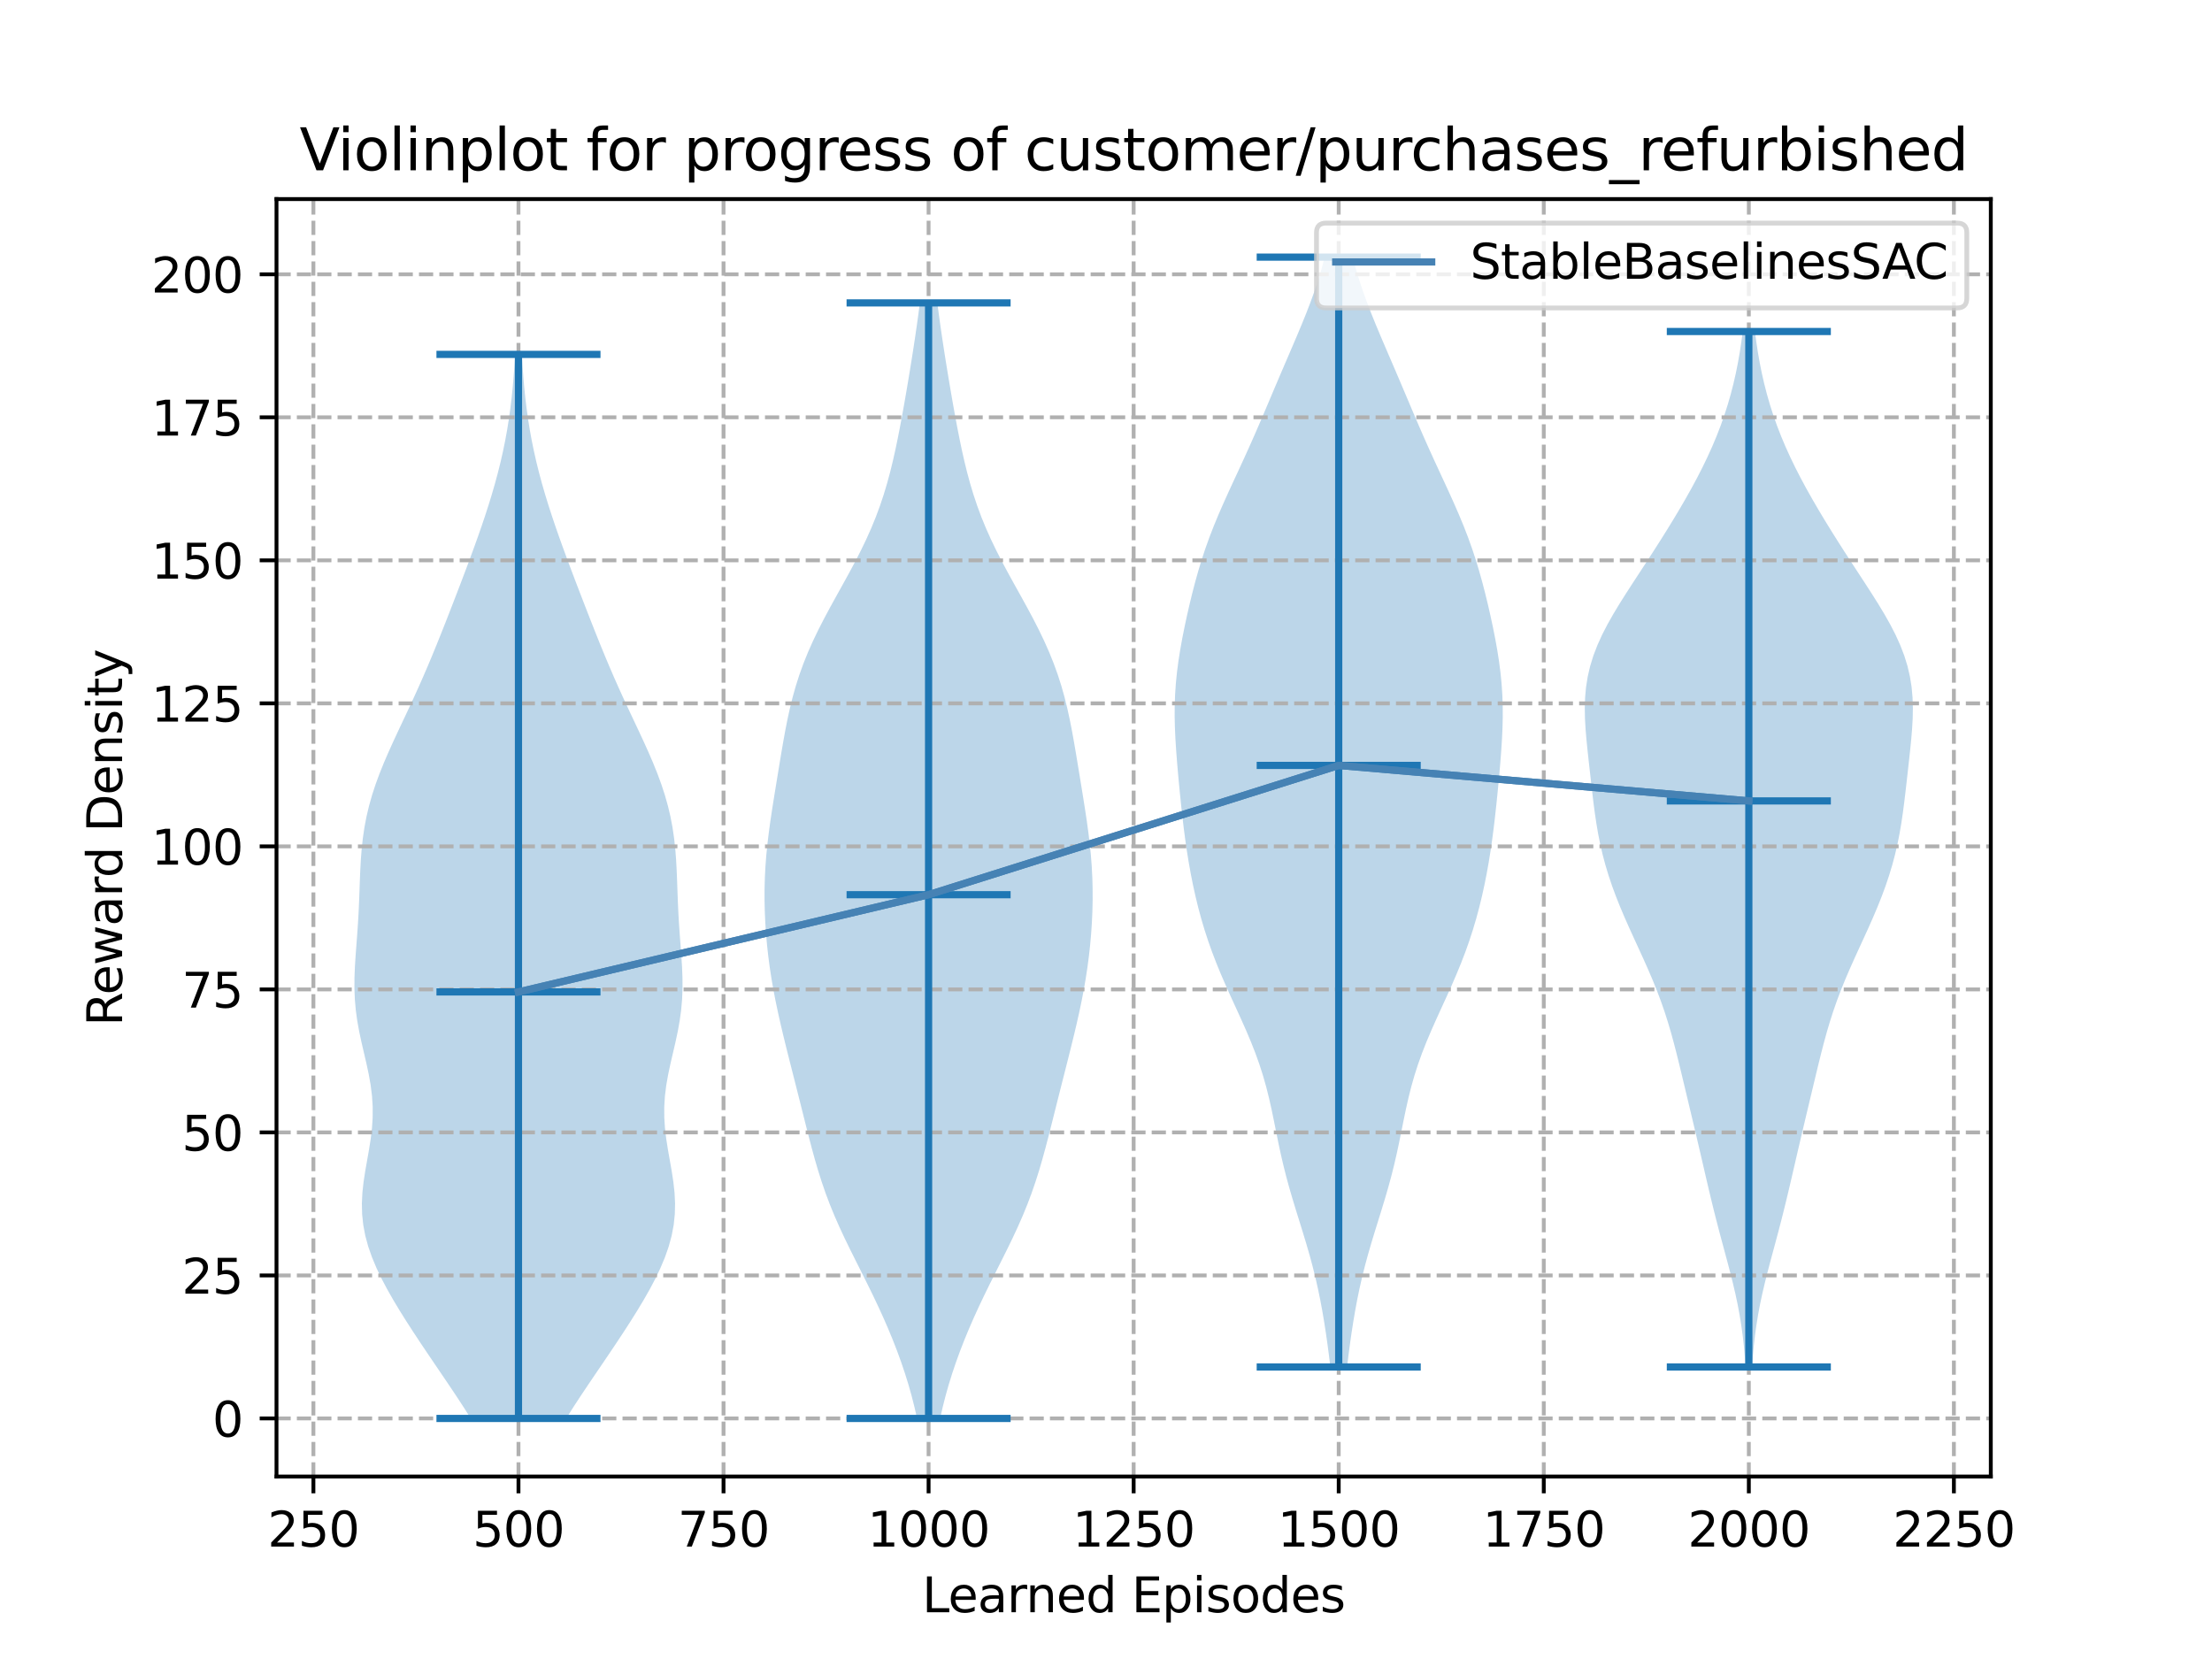 <?xml version="1.0" encoding="utf-8" standalone="no"?>
<!DOCTYPE svg PUBLIC "-//W3C//DTD SVG 1.1//EN"
  "http://www.w3.org/Graphics/SVG/1.1/DTD/svg11.dtd">
<svg xmlns:xlink="http://www.w3.org/1999/xlink" width="460.8pt" height="345.6pt" viewBox="0 0 460.8 345.6" xmlns="http://www.w3.org/2000/svg" version="1.1">
 <defs>
  <style type="text/css">*{stroke-linejoin: round; stroke-linecap: butt}</style>
 </defs>
 <g id="figure_1">
  <g id="patch_1">
   <path d="M 0 345.6 
L 460.8 345.6 
L 460.8 0 
L 0 0 
z
" style="fill: #ffffff"/>
  </g>
  <g id="axes_1">
   <g id="patch_2">
    <path d="M 57.6 307.584 
L 414.72 307.584 
L 414.72 41.472 
L 57.6 41.472 
z
" style="fill: #ffffff"/>
   </g>
   <g id="PolyCollection_1">
    <path d="M 117.952 295.488 
L 98.062 295.488 
L 96.65 293.249 
L 95.189 291.01 
L 93.693 288.771 
L 92.179 286.532 
L 90.657 284.293 
L 89.14 282.054 
L 87.638 279.815 
L 86.158 277.576 
L 84.71 275.337 
L 83.306 273.098 
L 81.959 270.859 
L 80.683 268.62 
L 79.499 266.381 
L 78.427 264.142 
L 77.489 261.903 
L 76.707 259.664 
L 76.098 257.425 
L 75.674 255.186 
L 75.438 252.947 
L 75.384 250.708 
L 75.493 248.469 
L 75.738 246.23 
L 76.08 243.991 
L 76.473 241.752 
L 76.869 239.513 
L 77.222 237.274 
L 77.487 235.035 
L 77.633 232.796 
L 77.638 230.557 
L 77.497 228.318 
L 77.218 226.079 
L 76.823 223.84 
L 76.346 221.601 
L 75.826 219.362 
L 75.306 217.123 
L 74.827 214.884 
L 74.422 212.645 
L 74.116 210.406 
L 73.92 208.167 
L 73.833 205.928 
L 73.843 203.689 
L 73.931 201.45 
L 74.071 199.211 
L 74.238 196.972 
L 74.407 194.733 
L 74.562 192.494 
L 74.692 190.255 
L 74.797 188.016 
L 74.882 185.777 
L 74.96 183.538 
L 75.051 181.299 
L 75.173 179.06 
L 75.347 176.821 
L 75.592 174.582 
L 75.922 172.343 
L 76.349 170.104 
L 76.878 167.865 
L 77.511 165.626 
L 78.243 163.387 
L 79.066 161.148 
L 79.968 158.909 
L 80.934 156.67 
L 81.946 154.431 
L 82.988 152.192 
L 84.042 149.953 
L 85.095 147.714 
L 86.134 145.475 
L 87.152 143.236 
L 88.144 140.997 
L 89.108 138.758 
L 90.048 136.519 
L 90.965 134.28 
L 91.865 132.041 
L 92.752 129.802 
L 93.628 127.563 
L 94.497 125.324 
L 95.36 123.085 
L 96.216 120.846 
L 97.063 118.607 
L 97.9 116.368 
L 98.723 114.129 
L 99.528 111.89 
L 100.31 109.651 
L 101.065 107.412 
L 101.788 105.173 
L 102.476 102.934 
L 103.123 100.695 
L 103.726 98.456 
L 104.283 96.217 
L 104.79 93.978 
L 105.248 91.739 
L 105.655 89.5 
L 106.013 87.261 
L 106.324 85.022 
L 106.591 82.783 
L 106.818 80.544 
L 107.009 78.305 
L 107.169 76.066 
L 107.304 73.827 
L 108.71 73.827 
L 108.71 73.827 
L 108.845 76.066 
L 109.005 78.305 
L 109.196 80.544 
L 109.423 82.783 
L 109.69 85.022 
L 110.001 87.261 
L 110.359 89.5 
L 110.766 91.739 
L 111.224 93.978 
L 111.731 96.217 
L 112.288 98.456 
L 112.891 100.695 
L 113.538 102.934 
L 114.225 105.173 
L 114.949 107.412 
L 115.704 109.651 
L 116.486 111.89 
L 117.291 114.129 
L 118.113 116.368 
L 118.95 118.607 
L 119.798 120.846 
L 120.654 123.085 
L 121.517 125.324 
L 122.386 127.563 
L 123.262 129.802 
L 124.149 132.041 
L 125.048 134.28 
L 125.966 136.519 
L 126.905 138.758 
L 127.87 140.997 
L 128.862 143.236 
L 129.88 145.475 
L 130.919 147.714 
L 131.971 149.953 
L 133.026 152.192 
L 134.067 154.431 
L 135.08 156.67 
L 136.045 158.909 
L 136.947 161.148 
L 137.77 163.387 
L 138.503 165.626 
L 139.135 167.865 
L 139.665 170.104 
L 140.092 172.343 
L 140.422 174.582 
L 140.667 176.821 
L 140.841 179.06 
L 140.963 181.299 
L 141.054 183.538 
L 141.132 185.777 
L 141.217 188.016 
L 141.321 190.255 
L 141.452 192.494 
L 141.606 194.733 
L 141.776 196.972 
L 141.942 199.211 
L 142.083 201.45 
L 142.171 203.689 
L 142.181 205.928 
L 142.094 208.167 
L 141.898 210.406 
L 141.591 212.645 
L 141.187 214.884 
L 140.708 217.123 
L 140.188 219.362 
L 139.668 221.601 
L 139.19 223.84 
L 138.795 226.079 
L 138.516 228.318 
L 138.375 230.557 
L 138.381 232.796 
L 138.527 235.035 
L 138.792 237.274 
L 139.144 239.513 
L 139.541 241.752 
L 139.934 243.991 
L 140.276 246.23 
L 140.52 248.469 
L 140.63 250.708 
L 140.576 252.947 
L 140.34 255.186 
L 139.916 257.425 
L 139.307 259.664 
L 138.525 261.903 
L 137.587 264.142 
L 136.515 266.381 
L 135.331 268.62 
L 134.055 270.859 
L 132.707 273.098 
L 131.303 275.337 
L 129.856 277.576 
L 128.376 279.815 
L 126.873 282.054 
L 125.356 284.293 
L 123.835 286.532 
L 122.321 288.771 
L 120.825 291.01 
L 119.364 293.249 
L 117.952 295.488 
z
" clip-path="url(#p50b361abdb)" style="fill: #1f77b4; fill-opacity: 0.3"/>
   </g>
   <g id="PolyCollection_2">
    <path d="M 195.851 295.488 
L 191.033 295.488 
L 190.506 293.141 
L 189.911 290.793 
L 189.249 288.446 
L 188.52 286.099 
L 187.727 283.751 
L 186.871 281.404 
L 185.957 279.057 
L 184.985 276.709 
L 183.96 274.362 
L 182.885 272.015 
L 181.766 269.667 
L 180.614 267.32 
L 179.44 264.973 
L 178.259 262.625 
L 177.089 260.278 
L 175.949 257.931 
L 174.855 255.583 
L 173.824 253.236 
L 172.864 250.889 
L 171.981 248.541 
L 171.171 246.194 
L 170.429 243.847 
L 169.742 241.499 
L 169.099 239.152 
L 168.484 236.805 
L 167.886 234.457 
L 167.296 232.11 
L 166.707 229.763 
L 166.116 227.415 
L 165.521 225.068 
L 164.925 222.721 
L 164.33 220.373 
L 163.742 218.026 
L 163.167 215.679 
L 162.612 213.331 
L 162.084 210.984 
L 161.589 208.637 
L 161.134 206.289 
L 160.725 203.942 
L 160.363 201.595 
L 160.052 199.247 
L 159.792 196.9 
L 159.583 194.553 
L 159.425 192.205 
L 159.32 189.858 
L 159.268 187.511 
L 159.273 185.163 
L 159.335 182.816 
L 159.458 180.469 
L 159.638 178.121 
L 159.873 175.774 
L 160.156 173.427 
L 160.479 171.079 
L 160.83 168.732 
L 161.2 166.385 
L 161.58 164.037 
L 161.963 161.69 
L 162.348 159.343 
L 162.738 156.995 
L 163.14 154.648 
L 163.564 152.301 
L 164.025 149.953 
L 164.537 147.606 
L 165.116 145.259 
L 165.776 142.911 
L 166.526 140.564 
L 167.373 138.217 
L 168.32 135.869 
L 169.361 133.522 
L 170.49 131.175 
L 171.693 128.827 
L 172.951 126.48 
L 174.244 124.133 
L 175.549 121.785 
L 176.841 119.438 
L 178.1 117.091 
L 179.304 114.743 
L 180.437 112.396 
L 181.487 110.049 
L 182.448 107.701 
L 183.318 105.354 
L 184.102 103.006 
L 184.806 100.659 
L 185.44 98.312 
L 186.015 95.964 
L 186.541 93.617 
L 187.03 91.27 
L 187.489 88.922 
L 187.927 86.575 
L 188.349 84.228 
L 188.758 81.88 
L 189.157 79.533 
L 189.546 77.186 
L 189.925 74.838 
L 190.293 72.491 
L 190.649 70.144 
L 190.991 67.796 
L 191.316 65.449 
L 191.621 63.102 
L 195.264 63.102 
L 195.264 63.102 
L 195.569 65.449 
L 195.894 67.796 
L 196.235 70.144 
L 196.591 72.491 
L 196.959 74.838 
L 197.339 77.186 
L 197.728 79.533 
L 198.126 81.88 
L 198.535 84.228 
L 198.957 86.575 
L 199.395 88.922 
L 199.855 91.27 
L 200.343 93.617 
L 200.87 95.964 
L 201.444 98.312 
L 202.078 100.659 
L 202.782 103.006 
L 203.566 105.354 
L 204.437 107.701 
L 205.398 110.049 
L 206.448 112.396 
L 207.581 114.743 
L 208.785 117.091 
L 210.043 119.438 
L 211.336 121.785 
L 212.641 124.133 
L 213.934 126.48 
L 215.192 128.827 
L 216.394 131.175 
L 217.523 133.522 
L 218.565 135.869 
L 219.511 138.217 
L 220.359 140.564 
L 221.109 142.911 
L 221.768 145.259 
L 222.348 147.606 
L 222.86 149.953 
L 223.321 152.301 
L 223.745 154.648 
L 224.146 156.995 
L 224.536 159.343 
L 224.922 161.69 
L 225.305 164.037 
L 225.685 166.385 
L 226.055 168.732 
L 226.406 171.079 
L 226.728 173.427 
L 227.012 175.774 
L 227.247 178.121 
L 227.427 180.469 
L 227.549 182.816 
L 227.612 185.163 
L 227.616 187.511 
L 227.565 189.858 
L 227.459 192.205 
L 227.301 194.553 
L 227.092 196.9 
L 226.832 199.247 
L 226.521 201.595 
L 226.16 203.942 
L 225.75 206.289 
L 225.296 208.637 
L 224.801 210.984 
L 224.273 213.331 
L 223.717 215.679 
L 223.142 218.026 
L 222.555 220.373 
L 221.96 222.721 
L 221.364 225.068 
L 220.769 227.415 
L 220.177 229.763 
L 219.588 232.11 
L 218.998 234.457 
L 218.401 236.805 
L 217.786 239.152 
L 217.142 241.499 
L 216.456 243.847 
L 215.713 246.194 
L 214.904 248.541 
L 214.02 250.889 
L 213.061 253.236 
L 212.029 255.583 
L 210.936 257.931 
L 209.796 260.278 
L 208.626 262.625 
L 207.445 264.973 
L 206.271 267.32 
L 205.118 269.667 
L 204 272.015 
L 202.925 274.362 
L 201.9 276.709 
L 200.928 279.057 
L 200.013 281.404 
L 199.158 283.751 
L 198.365 286.099 
L 197.636 288.446 
L 196.973 290.793 
L 196.378 293.141 
L 195.851 295.488 
z
" clip-path="url(#p50b361abdb)" style="fill: #1f77b4; fill-opacity: 0.3"/>
   </g>
   <g id="PolyCollection_3">
    <path d="M 280.616 284.762 
L 277.14 284.762 
L 276.855 282.427 
L 276.548 280.092 
L 276.216 277.757 
L 275.855 275.421 
L 275.46 273.086 
L 275.024 270.751 
L 274.542 268.415 
L 274.011 266.08 
L 273.427 263.745 
L 272.795 261.41 
L 272.119 259.074 
L 271.412 256.739 
L 270.687 254.404 
L 269.96 252.068 
L 269.25 249.733 
L 268.57 247.398 
L 267.934 245.062 
L 267.346 242.727 
L 266.806 240.392 
L 266.305 238.057 
L 265.831 235.721 
L 265.362 233.386 
L 264.876 231.051 
L 264.35 228.715 
L 263.763 226.38 
L 263.1 224.045 
L 262.351 221.709 
L 261.514 219.374 
L 260.595 217.039 
L 259.608 214.704 
L 258.571 212.368 
L 257.506 210.033 
L 256.437 207.698 
L 255.386 205.362 
L 254.372 203.027 
L 253.411 200.692 
L 252.513 198.356 
L 251.683 196.021 
L 250.923 193.686 
L 250.231 191.351 
L 249.602 189.015 
L 249.034 186.68 
L 248.519 184.345 
L 248.055 182.009 
L 247.637 179.674 
L 247.26 177.339 
L 246.921 175.003 
L 246.615 172.668 
L 246.336 170.333 
L 246.078 167.998 
L 245.837 165.662 
L 245.61 163.327 
L 245.395 160.992 
L 245.195 158.656 
L 245.015 156.321 
L 244.866 153.986 
L 244.758 151.651 
L 244.704 149.315 
L 244.714 146.98 
L 244.797 144.645 
L 244.957 142.309 
L 245.193 139.974 
L 245.5 137.639 
L 245.87 135.303 
L 246.292 132.968 
L 246.756 130.633 
L 247.257 128.298 
L 247.791 125.962 
L 248.358 123.627 
L 248.964 121.292 
L 249.617 118.956 
L 250.325 116.621 
L 251.095 114.286 
L 251.933 111.95 
L 252.837 109.615 
L 253.802 107.28 
L 254.818 104.945 
L 255.872 102.609 
L 256.948 100.274 
L 258.03 97.939 
L 259.106 95.603 
L 260.165 93.268 
L 261.203 90.933 
L 262.22 88.597 
L 263.22 86.262 
L 264.211 83.927 
L 265.198 81.592 
L 266.19 79.256 
L 267.188 76.921 
L 268.192 74.586 
L 269.197 72.25 
L 270.194 69.915 
L 271.172 67.58 
L 272.118 65.244 
L 273.018 62.909 
L 273.86 60.574 
L 274.636 58.239 
L 275.339 55.903 
L 275.964 53.568 
L 281.791 53.568 
L 281.791 53.568 
L 282.417 55.903 
L 283.119 58.239 
L 283.895 60.574 
L 284.738 62.909 
L 285.638 65.244 
L 286.583 67.58 
L 287.561 69.915 
L 288.559 72.25 
L 289.564 74.586 
L 290.568 76.921 
L 291.566 79.256 
L 292.557 81.592 
L 293.545 83.927 
L 294.535 86.262 
L 295.535 88.597 
L 296.552 90.933 
L 297.59 93.268 
L 298.649 95.603 
L 299.725 97.939 
L 300.807 100.274 
L 301.883 102.609 
L 302.937 104.945 
L 303.954 107.28 
L 304.919 109.615 
L 305.823 111.95 
L 306.66 114.286 
L 307.43 116.621 
L 308.138 118.956 
L 308.791 121.292 
L 309.397 123.627 
L 309.965 125.962 
L 310.498 128.298 
L 310.999 130.633 
L 311.464 132.968 
L 311.886 135.303 
L 312.255 137.639 
L 312.562 139.974 
L 312.798 142.309 
L 312.958 144.645 
L 313.042 146.98 
L 313.052 149.315 
L 312.997 151.651 
L 312.89 153.986 
L 312.74 156.321 
L 312.561 158.656 
L 312.361 160.992 
L 312.146 163.327 
L 311.918 165.662 
L 311.677 167.998 
L 311.42 170.333 
L 311.141 172.668 
L 310.834 175.003 
L 310.495 177.339 
L 310.119 179.674 
L 309.7 182.009 
L 309.236 184.345 
L 308.722 186.68 
L 308.153 189.015 
L 307.525 191.351 
L 306.832 193.686 
L 306.072 196.021 
L 305.242 198.356 
L 304.344 200.692 
L 303.383 203.027 
L 302.37 205.362 
L 301.319 207.698 
L 300.249 210.033 
L 299.185 212.368 
L 298.147 214.704 
L 297.16 217.039 
L 296.241 219.374 
L 295.404 221.709 
L 294.655 224.045 
L 293.992 226.38 
L 293.406 228.715 
L 292.88 231.051 
L 292.394 233.386 
L 291.925 235.721 
L 291.45 238.057 
L 290.95 240.392 
L 290.41 242.727 
L 289.822 245.062 
L 289.185 247.398 
L 288.506 249.733 
L 287.795 252.068 
L 287.069 254.404 
L 286.343 256.739 
L 285.636 259.074 
L 284.961 261.41 
L 284.328 263.745 
L 283.745 266.08 
L 283.213 268.415 
L 282.731 270.751 
L 282.296 273.086 
L 281.9 275.421 
L 281.539 277.757 
L 281.207 280.092 
L 280.9 282.427 
L 280.616 284.762 
z
" clip-path="url(#p50b361abdb)" style="fill: #1f77b4; fill-opacity: 0.3"/>
   </g>
   <g id="PolyCollection_4">
    <path d="M 364.985 284.762 
L 363.641 284.762 
L 363.48 282.584 
L 363.279 280.405 
L 363.033 278.226 
L 362.735 276.047 
L 362.381 273.868 
L 361.972 271.69 
L 361.509 269.511 
L 360.999 267.332 
L 360.453 265.153 
L 359.88 262.974 
L 359.295 260.796 
L 358.707 258.617 
L 358.126 256.438 
L 357.559 254.259 
L 357.009 252.08 
L 356.475 249.902 
L 355.955 247.723 
L 355.446 245.544 
L 354.941 243.365 
L 354.438 241.186 
L 353.932 239.007 
L 353.422 236.829 
L 352.908 234.65 
L 352.39 232.471 
L 351.87 230.292 
L 351.35 228.113 
L 350.831 225.935 
L 350.309 223.756 
L 349.782 221.577 
L 349.241 219.398 
L 348.677 217.219 
L 348.078 215.041 
L 347.434 212.862 
L 346.735 210.683 
L 345.975 208.504 
L 345.153 206.325 
L 344.272 204.147 
L 343.339 201.968 
L 342.368 199.789 
L 341.373 197.61 
L 340.372 195.431 
L 339.38 193.253 
L 338.416 191.074 
L 337.493 188.895 
L 336.624 186.716 
L 335.82 184.537 
L 335.087 182.358 
L 334.431 180.18 
L 333.851 178.001 
L 333.347 175.822 
L 332.913 173.643 
L 332.542 171.464 
L 332.22 169.286 
L 331.936 167.107 
L 331.675 164.928 
L 331.427 162.749 
L 331.182 160.57 
L 330.939 158.392 
L 330.703 156.213 
L 330.485 154.034 
L 330.303 151.855 
L 330.179 149.676 
L 330.139 147.498 
L 330.206 145.319 
L 330.403 143.14 
L 330.748 140.961 
L 331.253 138.782 
L 331.924 136.603 
L 332.759 134.425 
L 333.745 132.246 
L 334.867 130.067 
L 336.099 127.888 
L 337.416 125.709 
L 338.792 123.531 
L 340.202 121.352 
L 341.626 119.173 
L 343.049 116.994 
L 344.459 114.815 
L 345.85 112.637 
L 347.217 110.458 
L 348.555 108.279 
L 349.861 106.1 
L 351.128 103.921 
L 352.351 101.743 
L 353.524 99.564 
L 354.64 97.385 
L 355.694 95.206 
L 356.682 93.027 
L 357.598 90.849 
L 358.443 88.67 
L 359.214 86.491 
L 359.913 84.312 
L 360.541 82.133 
L 361.103 79.954 
L 361.6 77.776 
L 362.038 75.597 
L 362.421 73.418 
L 362.754 71.239 
L 363.041 69.06 
L 365.586 69.06 
L 365.586 69.06 
L 365.873 71.239 
L 366.205 73.418 
L 366.588 75.597 
L 367.026 77.776 
L 367.524 79.954 
L 368.085 82.133 
L 368.713 84.312 
L 369.412 86.491 
L 370.184 88.67 
L 371.028 90.849 
L 371.945 93.027 
L 372.932 95.206 
L 373.986 97.385 
L 375.102 99.564 
L 376.275 101.743 
L 377.498 103.921 
L 378.766 106.1 
L 380.071 108.279 
L 381.409 110.458 
L 382.776 112.637 
L 384.167 114.815 
L 385.577 116.994 
L 387 119.173 
L 388.424 121.352 
L 389.834 123.531 
L 391.21 125.709 
L 392.527 127.888 
L 393.76 130.067 
L 394.881 132.246 
L 395.867 134.425 
L 396.702 136.603 
L 397.373 138.782 
L 397.878 140.961 
L 398.223 143.14 
L 398.42 145.319 
L 398.487 147.498 
L 398.447 149.676 
L 398.323 151.855 
L 398.142 154.034 
L 397.924 156.213 
L 397.687 158.392 
L 397.445 160.57 
L 397.2 162.749 
L 396.951 164.928 
L 396.69 167.107 
L 396.406 169.286 
L 396.085 171.464 
L 395.713 173.643 
L 395.279 175.822 
L 394.775 178.001 
L 394.196 180.18 
L 393.539 182.358 
L 392.806 184.537 
L 392.002 186.716 
L 391.133 188.895 
L 390.21 191.074 
L 389.246 193.253 
L 388.254 195.431 
L 387.253 197.61 
L 386.258 199.789 
L 385.287 201.968 
L 384.355 204.147 
L 383.473 206.325 
L 382.651 208.504 
L 381.891 210.683 
L 381.192 212.862 
L 380.548 215.041 
L 379.95 217.219 
L 379.386 219.398 
L 378.845 221.577 
L 378.317 223.756 
L 377.796 225.935 
L 377.276 228.113 
L 376.756 230.292 
L 376.236 232.471 
L 375.719 234.65 
L 375.204 236.829 
L 374.694 239.007 
L 374.189 241.186 
L 373.685 243.365 
L 373.181 245.544 
L 372.671 247.723 
L 372.151 249.902 
L 371.617 252.08 
L 371.067 254.259 
L 370.5 256.438 
L 369.919 258.617 
L 369.332 260.796 
L 368.746 262.974 
L 368.173 265.153 
L 367.627 267.332 
L 367.117 269.511 
L 366.654 271.69 
L 366.245 273.868 
L 365.891 276.047 
L 365.593 278.226 
L 365.347 280.405 
L 365.146 282.584 
L 364.985 284.762 
z
" clip-path="url(#p50b361abdb)" style="fill: #1f77b4; fill-opacity: 0.3"/>
   </g>
   <g id="matplotlib.axis_1">
    <g id="xtick_1">
     <g id="line2d_1">
      <path d="M 65.289 307.584 
L 65.289 41.472 
" clip-path="url(#p50b361abdb)" style="fill: none; stroke-dasharray: 2.96,1.28; stroke-dashoffset: 0; stroke: #b0b0b0; stroke-width: 0.8"/>
     </g>
     <g id="line2d_2">
      <defs>
       <path id="m289a89ebee" d="M 0 0 
L 0 3.5 
" style="stroke: #000000; stroke-width: 0.8"/>
      </defs>
      <g>
       <use xlink:href="#m289a89ebee" x="65.289" y="307.584" style="stroke: #000000; stroke-width: 0.8"/>
      </g>
     </g>
     <g id="text_1">
      <!-- 250 -->
      <g transform="translate(55.745 322.182)scale(0.1 -0.1)">
       <defs>
        <path id="DejaVuSans-32" d="M 1228 531 
L 3431 531 
L 3431 0 
L 469 0 
L 469 531 
Q 828 903 1448 1529 
Q 2069 2156 2228 2338 
Q 2531 2678 2651 2914 
Q 2772 3150 2772 3378 
Q 2772 3750 2511 3984 
Q 2250 4219 1831 4219 
Q 1534 4219 1204 4116 
Q 875 4013 500 3803 
L 500 4441 
Q 881 4594 1212 4672 
Q 1544 4750 1819 4750 
Q 2544 4750 2975 4387 
Q 3406 4025 3406 3419 
Q 3406 3131 3298 2873 
Q 3191 2616 2906 2266 
Q 2828 2175 2409 1742 
Q 1991 1309 1228 531 
z
" transform="scale(0.016)"/>
        <path id="DejaVuSans-35" d="M 691 4666 
L 3169 4666 
L 3169 4134 
L 1269 4134 
L 1269 2991 
Q 1406 3038 1543 3061 
Q 1681 3084 1819 3084 
Q 2600 3084 3056 2656 
Q 3513 2228 3513 1497 
Q 3513 744 3044 326 
Q 2575 -91 1722 -91 
Q 1428 -91 1123 -41 
Q 819 9 494 109 
L 494 744 
Q 775 591 1075 516 
Q 1375 441 1709 441 
Q 2250 441 2565 725 
Q 2881 1009 2881 1497 
Q 2881 1984 2565 2268 
Q 2250 2553 1709 2553 
Q 1456 2553 1204 2497 
Q 953 2441 691 2322 
L 691 4666 
z
" transform="scale(0.016)"/>
        <path id="DejaVuSans-30" d="M 2034 4250 
Q 1547 4250 1301 3770 
Q 1056 3291 1056 2328 
Q 1056 1369 1301 889 
Q 1547 409 2034 409 
Q 2525 409 2770 889 
Q 3016 1369 3016 2328 
Q 3016 3291 2770 3770 
Q 2525 4250 2034 4250 
z
M 2034 4750 
Q 2819 4750 3233 4129 
Q 3647 3509 3647 2328 
Q 3647 1150 3233 529 
Q 2819 -91 2034 -91 
Q 1250 -91 836 529 
Q 422 1150 422 2328 
Q 422 3509 836 4129 
Q 1250 4750 2034 4750 
z
" transform="scale(0.016)"/>
       </defs>
       <use xlink:href="#DejaVuSans-32"/>
       <use xlink:href="#DejaVuSans-35" x="63.623"/>
       <use xlink:href="#DejaVuSans-30" x="127.246"/>
      </g>
     </g>
    </g>
    <g id="xtick_2">
     <g id="line2d_3">
      <path d="M 108.007 307.584 
L 108.007 41.472 
" clip-path="url(#p50b361abdb)" style="fill: none; stroke-dasharray: 2.96,1.28; stroke-dashoffset: 0; stroke: #b0b0b0; stroke-width: 0.8"/>
     </g>
     <g id="line2d_4">
      <g>
       <use xlink:href="#m289a89ebee" x="108.007" y="307.584" style="stroke: #000000; stroke-width: 0.8"/>
      </g>
     </g>
     <g id="text_2">
      <!-- 500 -->
      <g transform="translate(98.463 322.182)scale(0.1 -0.1)">
       <use xlink:href="#DejaVuSans-35"/>
       <use xlink:href="#DejaVuSans-30" x="63.623"/>
       <use xlink:href="#DejaVuSans-30" x="127.246"/>
      </g>
     </g>
    </g>
    <g id="xtick_3">
     <g id="line2d_5">
      <path d="M 150.725 307.584 
L 150.725 41.472 
" clip-path="url(#p50b361abdb)" style="fill: none; stroke-dasharray: 2.96,1.28; stroke-dashoffset: 0; stroke: #b0b0b0; stroke-width: 0.8"/>
     </g>
     <g id="line2d_6">
      <g>
       <use xlink:href="#m289a89ebee" x="150.725" y="307.584" style="stroke: #000000; stroke-width: 0.8"/>
      </g>
     </g>
     <g id="text_3">
      <!-- 750 -->
      <g transform="translate(141.181 322.182)scale(0.1 -0.1)">
       <defs>
        <path id="DejaVuSans-37" d="M 525 4666 
L 3525 4666 
L 3525 4397 
L 1831 0 
L 1172 0 
L 2766 4134 
L 525 4134 
L 525 4666 
z
" transform="scale(0.016)"/>
       </defs>
       <use xlink:href="#DejaVuSans-37"/>
       <use xlink:href="#DejaVuSans-35" x="63.623"/>
       <use xlink:href="#DejaVuSans-30" x="127.246"/>
      </g>
     </g>
    </g>
    <g id="xtick_4">
     <g id="line2d_7">
      <path d="M 193.442 307.584 
L 193.442 41.472 
" clip-path="url(#p50b361abdb)" style="fill: none; stroke-dasharray: 2.96,1.28; stroke-dashoffset: 0; stroke: #b0b0b0; stroke-width: 0.8"/>
     </g>
     <g id="line2d_8">
      <g>
       <use xlink:href="#m289a89ebee" x="193.442" y="307.584" style="stroke: #000000; stroke-width: 0.8"/>
      </g>
     </g>
     <g id="text_4">
      <!-- 1000 -->
      <g transform="translate(180.717 322.182)scale(0.1 -0.1)">
       <defs>
        <path id="DejaVuSans-31" d="M 794 531 
L 1825 531 
L 1825 4091 
L 703 3866 
L 703 4441 
L 1819 4666 
L 2450 4666 
L 2450 531 
L 3481 531 
L 3481 0 
L 794 0 
L 794 531 
z
" transform="scale(0.016)"/>
       </defs>
       <use xlink:href="#DejaVuSans-31"/>
       <use xlink:href="#DejaVuSans-30" x="63.623"/>
       <use xlink:href="#DejaVuSans-30" x="127.246"/>
       <use xlink:href="#DejaVuSans-30" x="190.869"/>
      </g>
     </g>
    </g>
    <g id="xtick_5">
     <g id="line2d_9">
      <path d="M 236.16 307.584 
L 236.16 41.472 
" clip-path="url(#p50b361abdb)" style="fill: none; stroke-dasharray: 2.96,1.28; stroke-dashoffset: 0; stroke: #b0b0b0; stroke-width: 0.8"/>
     </g>
     <g id="line2d_10">
      <g>
       <use xlink:href="#m289a89ebee" x="236.16" y="307.584" style="stroke: #000000; stroke-width: 0.8"/>
      </g>
     </g>
     <g id="text_5">
      <!-- 1250 -->
      <g transform="translate(223.435 322.182)scale(0.1 -0.1)">
       <use xlink:href="#DejaVuSans-31"/>
       <use xlink:href="#DejaVuSans-32" x="63.623"/>
       <use xlink:href="#DejaVuSans-35" x="127.246"/>
       <use xlink:href="#DejaVuSans-30" x="190.869"/>
      </g>
     </g>
    </g>
    <g id="xtick_6">
     <g id="line2d_11">
      <path d="M 278.878 307.584 
L 278.878 41.472 
" clip-path="url(#p50b361abdb)" style="fill: none; stroke-dasharray: 2.96,1.28; stroke-dashoffset: 0; stroke: #b0b0b0; stroke-width: 0.8"/>
     </g>
     <g id="line2d_12">
      <g>
       <use xlink:href="#m289a89ebee" x="278.878" y="307.584" style="stroke: #000000; stroke-width: 0.8"/>
      </g>
     </g>
     <g id="text_6">
      <!-- 1500 -->
      <g transform="translate(266.153 322.182)scale(0.1 -0.1)">
       <use xlink:href="#DejaVuSans-31"/>
       <use xlink:href="#DejaVuSans-35" x="63.623"/>
       <use xlink:href="#DejaVuSans-30" x="127.246"/>
       <use xlink:href="#DejaVuSans-30" x="190.869"/>
      </g>
     </g>
    </g>
    <g id="xtick_7">
     <g id="line2d_13">
      <path d="M 321.595 307.584 
L 321.595 41.472 
" clip-path="url(#p50b361abdb)" style="fill: none; stroke-dasharray: 2.96,1.28; stroke-dashoffset: 0; stroke: #b0b0b0; stroke-width: 0.8"/>
     </g>
     <g id="line2d_14">
      <g>
       <use xlink:href="#m289a89ebee" x="321.595" y="307.584" style="stroke: #000000; stroke-width: 0.8"/>
      </g>
     </g>
     <g id="text_7">
      <!-- 1750 -->
      <g transform="translate(308.87 322.182)scale(0.1 -0.1)">
       <use xlink:href="#DejaVuSans-31"/>
       <use xlink:href="#DejaVuSans-37" x="63.623"/>
       <use xlink:href="#DejaVuSans-35" x="127.246"/>
       <use xlink:href="#DejaVuSans-30" x="190.869"/>
      </g>
     </g>
    </g>
    <g id="xtick_8">
     <g id="line2d_15">
      <path d="M 364.313 307.584 
L 364.313 41.472 
" clip-path="url(#p50b361abdb)" style="fill: none; stroke-dasharray: 2.96,1.28; stroke-dashoffset: 0; stroke: #b0b0b0; stroke-width: 0.8"/>
     </g>
     <g id="line2d_16">
      <g>
       <use xlink:href="#m289a89ebee" x="364.313" y="307.584" style="stroke: #000000; stroke-width: 0.8"/>
      </g>
     </g>
     <g id="text_8">
      <!-- 2000 -->
      <g transform="translate(351.588 322.182)scale(0.1 -0.1)">
       <use xlink:href="#DejaVuSans-32"/>
       <use xlink:href="#DejaVuSans-30" x="63.623"/>
       <use xlink:href="#DejaVuSans-30" x="127.246"/>
       <use xlink:href="#DejaVuSans-30" x="190.869"/>
      </g>
     </g>
    </g>
    <g id="xtick_9">
     <g id="line2d_17">
      <path d="M 407.031 307.584 
L 407.031 41.472 
" clip-path="url(#p50b361abdb)" style="fill: none; stroke-dasharray: 2.96,1.28; stroke-dashoffset: 0; stroke: #b0b0b0; stroke-width: 0.8"/>
     </g>
     <g id="line2d_18">
      <g>
       <use xlink:href="#m289a89ebee" x="407.031" y="307.584" style="stroke: #000000; stroke-width: 0.8"/>
      </g>
     </g>
     <g id="text_9">
      <!-- 2250 -->
      <g transform="translate(394.306 322.182)scale(0.1 -0.1)">
       <use xlink:href="#DejaVuSans-32"/>
       <use xlink:href="#DejaVuSans-32" x="63.623"/>
       <use xlink:href="#DejaVuSans-35" x="127.246"/>
       <use xlink:href="#DejaVuSans-30" x="190.869"/>
      </g>
     </g>
    </g>
    <g id="text_10">
     <!-- Learned Episodes -->
     <g transform="translate(192.102 335.861)scale(0.1 -0.1)">
      <defs>
       <path id="DejaVuSans-4c" d="M 628 4666 
L 1259 4666 
L 1259 531 
L 3531 531 
L 3531 0 
L 628 0 
L 628 4666 
z
" transform="scale(0.016)"/>
       <path id="DejaVuSans-65" d="M 3597 1894 
L 3597 1613 
L 953 1613 
Q 991 1019 1311 708 
Q 1631 397 2203 397 
Q 2534 397 2845 478 
Q 3156 559 3463 722 
L 3463 178 
Q 3153 47 2828 -22 
Q 2503 -91 2169 -91 
Q 1331 -91 842 396 
Q 353 884 353 1716 
Q 353 2575 817 3079 
Q 1281 3584 2069 3584 
Q 2775 3584 3186 3129 
Q 3597 2675 3597 1894 
z
M 3022 2063 
Q 3016 2534 2758 2815 
Q 2500 3097 2075 3097 
Q 1594 3097 1305 2825 
Q 1016 2553 972 2059 
L 3022 2063 
z
" transform="scale(0.016)"/>
       <path id="DejaVuSans-61" d="M 2194 1759 
Q 1497 1759 1228 1600 
Q 959 1441 959 1056 
Q 959 750 1161 570 
Q 1363 391 1709 391 
Q 2188 391 2477 730 
Q 2766 1069 2766 1631 
L 2766 1759 
L 2194 1759 
z
M 3341 1997 
L 3341 0 
L 2766 0 
L 2766 531 
Q 2569 213 2275 61 
Q 1981 -91 1556 -91 
Q 1019 -91 701 211 
Q 384 513 384 1019 
Q 384 1609 779 1909 
Q 1175 2209 1959 2209 
L 2766 2209 
L 2766 2266 
Q 2766 2663 2505 2880 
Q 2244 3097 1772 3097 
Q 1472 3097 1187 3025 
Q 903 2953 641 2809 
L 641 3341 
Q 956 3463 1253 3523 
Q 1550 3584 1831 3584 
Q 2591 3584 2966 3190 
Q 3341 2797 3341 1997 
z
" transform="scale(0.016)"/>
       <path id="DejaVuSans-72" d="M 2631 2963 
Q 2534 3019 2420 3045 
Q 2306 3072 2169 3072 
Q 1681 3072 1420 2755 
Q 1159 2438 1159 1844 
L 1159 0 
L 581 0 
L 581 3500 
L 1159 3500 
L 1159 2956 
Q 1341 3275 1631 3429 
Q 1922 3584 2338 3584 
Q 2397 3584 2469 3576 
Q 2541 3569 2628 3553 
L 2631 2963 
z
" transform="scale(0.016)"/>
       <path id="DejaVuSans-6e" d="M 3513 2113 
L 3513 0 
L 2938 0 
L 2938 2094 
Q 2938 2591 2744 2837 
Q 2550 3084 2163 3084 
Q 1697 3084 1428 2787 
Q 1159 2491 1159 1978 
L 1159 0 
L 581 0 
L 581 3500 
L 1159 3500 
L 1159 2956 
Q 1366 3272 1645 3428 
Q 1925 3584 2291 3584 
Q 2894 3584 3203 3211 
Q 3513 2838 3513 2113 
z
" transform="scale(0.016)"/>
       <path id="DejaVuSans-64" d="M 2906 2969 
L 2906 4863 
L 3481 4863 
L 3481 0 
L 2906 0 
L 2906 525 
Q 2725 213 2448 61 
Q 2172 -91 1784 -91 
Q 1150 -91 751 415 
Q 353 922 353 1747 
Q 353 2572 751 3078 
Q 1150 3584 1784 3584 
Q 2172 3584 2448 3432 
Q 2725 3281 2906 2969 
z
M 947 1747 
Q 947 1113 1208 752 
Q 1469 391 1925 391 
Q 2381 391 2643 752 
Q 2906 1113 2906 1747 
Q 2906 2381 2643 2742 
Q 2381 3103 1925 3103 
Q 1469 3103 1208 2742 
Q 947 2381 947 1747 
z
" transform="scale(0.016)"/>
       <path id="DejaVuSans-20" transform="scale(0.016)"/>
       <path id="DejaVuSans-45" d="M 628 4666 
L 3578 4666 
L 3578 4134 
L 1259 4134 
L 1259 2753 
L 3481 2753 
L 3481 2222 
L 1259 2222 
L 1259 531 
L 3634 531 
L 3634 0 
L 628 0 
L 628 4666 
z
" transform="scale(0.016)"/>
       <path id="DejaVuSans-70" d="M 1159 525 
L 1159 -1331 
L 581 -1331 
L 581 3500 
L 1159 3500 
L 1159 2969 
Q 1341 3281 1617 3432 
Q 1894 3584 2278 3584 
Q 2916 3584 3314 3078 
Q 3713 2572 3713 1747 
Q 3713 922 3314 415 
Q 2916 -91 2278 -91 
Q 1894 -91 1617 61 
Q 1341 213 1159 525 
z
M 3116 1747 
Q 3116 2381 2855 2742 
Q 2594 3103 2138 3103 
Q 1681 3103 1420 2742 
Q 1159 2381 1159 1747 
Q 1159 1113 1420 752 
Q 1681 391 2138 391 
Q 2594 391 2855 752 
Q 3116 1113 3116 1747 
z
" transform="scale(0.016)"/>
       <path id="DejaVuSans-69" d="M 603 3500 
L 1178 3500 
L 1178 0 
L 603 0 
L 603 3500 
z
M 603 4863 
L 1178 4863 
L 1178 4134 
L 603 4134 
L 603 4863 
z
" transform="scale(0.016)"/>
       <path id="DejaVuSans-73" d="M 2834 3397 
L 2834 2853 
Q 2591 2978 2328 3040 
Q 2066 3103 1784 3103 
Q 1356 3103 1142 2972 
Q 928 2841 928 2578 
Q 928 2378 1081 2264 
Q 1234 2150 1697 2047 
L 1894 2003 
Q 2506 1872 2764 1633 
Q 3022 1394 3022 966 
Q 3022 478 2636 193 
Q 2250 -91 1575 -91 
Q 1294 -91 989 -36 
Q 684 19 347 128 
L 347 722 
Q 666 556 975 473 
Q 1284 391 1588 391 
Q 1994 391 2212 530 
Q 2431 669 2431 922 
Q 2431 1156 2273 1281 
Q 2116 1406 1581 1522 
L 1381 1569 
Q 847 1681 609 1914 
Q 372 2147 372 2553 
Q 372 3047 722 3315 
Q 1072 3584 1716 3584 
Q 2034 3584 2315 3537 
Q 2597 3491 2834 3397 
z
" transform="scale(0.016)"/>
       <path id="DejaVuSans-6f" d="M 1959 3097 
Q 1497 3097 1228 2736 
Q 959 2375 959 1747 
Q 959 1119 1226 758 
Q 1494 397 1959 397 
Q 2419 397 2687 759 
Q 2956 1122 2956 1747 
Q 2956 2369 2687 2733 
Q 2419 3097 1959 3097 
z
M 1959 3584 
Q 2709 3584 3137 3096 
Q 3566 2609 3566 1747 
Q 3566 888 3137 398 
Q 2709 -91 1959 -91 
Q 1206 -91 779 398 
Q 353 888 353 1747 
Q 353 2609 779 3096 
Q 1206 3584 1959 3584 
z
" transform="scale(0.016)"/>
      </defs>
      <use xlink:href="#DejaVuSans-4c"/>
      <use xlink:href="#DejaVuSans-65" x="53.963"/>
      <use xlink:href="#DejaVuSans-61" x="115.486"/>
      <use xlink:href="#DejaVuSans-72" x="176.766"/>
      <use xlink:href="#DejaVuSans-6e" x="216.129"/>
      <use xlink:href="#DejaVuSans-65" x="279.508"/>
      <use xlink:href="#DejaVuSans-64" x="341.031"/>
      <use xlink:href="#DejaVuSans-20" x="404.508"/>
      <use xlink:href="#DejaVuSans-45" x="436.295"/>
      <use xlink:href="#DejaVuSans-70" x="499.479"/>
      <use xlink:href="#DejaVuSans-69" x="562.955"/>
      <use xlink:href="#DejaVuSans-73" x="590.738"/>
      <use xlink:href="#DejaVuSans-6f" x="642.838"/>
      <use xlink:href="#DejaVuSans-64" x="704.02"/>
      <use xlink:href="#DejaVuSans-65" x="767.496"/>
      <use xlink:href="#DejaVuSans-73" x="829.02"/>
     </g>
    </g>
   </g>
   <g id="matplotlib.axis_2">
    <g id="ytick_1">
     <g id="line2d_19">
      <path d="M 57.6 295.488 
L 414.72 295.488 
" clip-path="url(#p50b361abdb)" style="fill: none; stroke-dasharray: 2.96,1.28; stroke-dashoffset: 0; stroke: #b0b0b0; stroke-width: 0.8"/>
     </g>
     <g id="line2d_20">
      <defs>
       <path id="m12e8186e46" d="M 0 0 
L -3.5 0 
" style="stroke: #000000; stroke-width: 0.8"/>
      </defs>
      <g>
       <use xlink:href="#m12e8186e46" x="57.6" y="295.488" style="stroke: #000000; stroke-width: 0.8"/>
      </g>
     </g>
     <g id="text_11">
      <!-- 0 -->
      <g transform="translate(44.237 299.287)scale(0.1 -0.1)">
       <use xlink:href="#DejaVuSans-30"/>
      </g>
     </g>
    </g>
    <g id="ytick_2">
     <g id="line2d_21">
      <path d="M 57.6 265.695 
L 414.72 265.695 
" clip-path="url(#p50b361abdb)" style="fill: none; stroke-dasharray: 2.96,1.28; stroke-dashoffset: 0; stroke: #b0b0b0; stroke-width: 0.8"/>
     </g>
     <g id="line2d_22">
      <g>
       <use xlink:href="#m12e8186e46" x="57.6" y="265.695" style="stroke: #000000; stroke-width: 0.8"/>
      </g>
     </g>
     <g id="text_12">
      <!-- 25 -->
      <g transform="translate(37.875 269.494)scale(0.1 -0.1)">
       <use xlink:href="#DejaVuSans-32"/>
       <use xlink:href="#DejaVuSans-35" x="63.623"/>
      </g>
     </g>
    </g>
    <g id="ytick_3">
     <g id="line2d_23">
      <path d="M 57.6 235.902 
L 414.72 235.902 
" clip-path="url(#p50b361abdb)" style="fill: none; stroke-dasharray: 2.96,1.28; stroke-dashoffset: 0; stroke: #b0b0b0; stroke-width: 0.8"/>
     </g>
     <g id="line2d_24">
      <g>
       <use xlink:href="#m12e8186e46" x="57.6" y="235.902" style="stroke: #000000; stroke-width: 0.8"/>
      </g>
     </g>
     <g id="text_13">
      <!-- 50 -->
      <g transform="translate(37.875 239.701)scale(0.1 -0.1)">
       <use xlink:href="#DejaVuSans-35"/>
       <use xlink:href="#DejaVuSans-30" x="63.623"/>
      </g>
     </g>
    </g>
    <g id="ytick_4">
     <g id="line2d_25">
      <path d="M 57.6 206.109 
L 414.72 206.109 
" clip-path="url(#p50b361abdb)" style="fill: none; stroke-dasharray: 2.96,1.28; stroke-dashoffset: 0; stroke: #b0b0b0; stroke-width: 0.8"/>
     </g>
     <g id="line2d_26">
      <g>
       <use xlink:href="#m12e8186e46" x="57.6" y="206.109" style="stroke: #000000; stroke-width: 0.8"/>
      </g>
     </g>
     <g id="text_14">
      <!-- 75 -->
      <g transform="translate(37.875 209.908)scale(0.1 -0.1)">
       <use xlink:href="#DejaVuSans-37"/>
       <use xlink:href="#DejaVuSans-35" x="63.623"/>
      </g>
     </g>
    </g>
    <g id="ytick_5">
     <g id="line2d_27">
      <path d="M 57.6 176.316 
L 414.72 176.316 
" clip-path="url(#p50b361abdb)" style="fill: none; stroke-dasharray: 2.96,1.28; stroke-dashoffset: 0; stroke: #b0b0b0; stroke-width: 0.8"/>
     </g>
     <g id="line2d_28">
      <g>
       <use xlink:href="#m12e8186e46" x="57.6" y="176.316" style="stroke: #000000; stroke-width: 0.8"/>
      </g>
     </g>
     <g id="text_15">
      <!-- 100 -->
      <g transform="translate(31.512 180.115)scale(0.1 -0.1)">
       <use xlink:href="#DejaVuSans-31"/>
       <use xlink:href="#DejaVuSans-30" x="63.623"/>
       <use xlink:href="#DejaVuSans-30" x="127.246"/>
      </g>
     </g>
    </g>
    <g id="ytick_6">
     <g id="line2d_29">
      <path d="M 57.6 146.522 
L 414.72 146.522 
" clip-path="url(#p50b361abdb)" style="fill: none; stroke-dasharray: 2.96,1.28; stroke-dashoffset: 0; stroke: #b0b0b0; stroke-width: 0.8"/>
     </g>
     <g id="line2d_30">
      <g>
       <use xlink:href="#m12e8186e46" x="57.6" y="146.522" style="stroke: #000000; stroke-width: 0.8"/>
      </g>
     </g>
     <g id="text_16">
      <!-- 125 -->
      <g transform="translate(31.512 150.322)scale(0.1 -0.1)">
       <use xlink:href="#DejaVuSans-31"/>
       <use xlink:href="#DejaVuSans-32" x="63.623"/>
       <use xlink:href="#DejaVuSans-35" x="127.246"/>
      </g>
     </g>
    </g>
    <g id="ytick_7">
     <g id="line2d_31">
      <path d="M 57.6 116.729 
L 414.72 116.729 
" clip-path="url(#p50b361abdb)" style="fill: none; stroke-dasharray: 2.96,1.28; stroke-dashoffset: 0; stroke: #b0b0b0; stroke-width: 0.8"/>
     </g>
     <g id="line2d_32">
      <g>
       <use xlink:href="#m12e8186e46" x="57.6" y="116.729" style="stroke: #000000; stroke-width: 0.8"/>
      </g>
     </g>
     <g id="text_17">
      <!-- 150 -->
      <g transform="translate(31.512 120.529)scale(0.1 -0.1)">
       <use xlink:href="#DejaVuSans-31"/>
       <use xlink:href="#DejaVuSans-35" x="63.623"/>
       <use xlink:href="#DejaVuSans-30" x="127.246"/>
      </g>
     </g>
    </g>
    <g id="ytick_8">
     <g id="line2d_33">
      <path d="M 57.6 86.936 
L 414.72 86.936 
" clip-path="url(#p50b361abdb)" style="fill: none; stroke-dasharray: 2.96,1.28; stroke-dashoffset: 0; stroke: #b0b0b0; stroke-width: 0.8"/>
     </g>
     <g id="line2d_34">
      <g>
       <use xlink:href="#m12e8186e46" x="57.6" y="86.936" style="stroke: #000000; stroke-width: 0.8"/>
      </g>
     </g>
     <g id="text_18">
      <!-- 175 -->
      <g transform="translate(31.512 90.735)scale(0.1 -0.1)">
       <use xlink:href="#DejaVuSans-31"/>
       <use xlink:href="#DejaVuSans-37" x="63.623"/>
       <use xlink:href="#DejaVuSans-35" x="127.246"/>
      </g>
     </g>
    </g>
    <g id="ytick_9">
     <g id="line2d_35">
      <path d="M 57.6 57.143 
L 414.72 57.143 
" clip-path="url(#p50b361abdb)" style="fill: none; stroke-dasharray: 2.96,1.28; stroke-dashoffset: 0; stroke: #b0b0b0; stroke-width: 0.8"/>
     </g>
     <g id="line2d_36">
      <g>
       <use xlink:href="#m12e8186e46" x="57.6" y="57.143" style="stroke: #000000; stroke-width: 0.8"/>
      </g>
     </g>
     <g id="text_19">
      <!-- 200 -->
      <g transform="translate(31.512 60.942)scale(0.1 -0.1)">
       <use xlink:href="#DejaVuSans-32"/>
       <use xlink:href="#DejaVuSans-30" x="63.623"/>
       <use xlink:href="#DejaVuSans-30" x="127.246"/>
      </g>
     </g>
    </g>
    <g id="text_20">
     <!-- Reward Density -->
     <g transform="translate(25.433 213.747)rotate(-90)scale(0.1 -0.1)">
      <defs>
       <path id="DejaVuSans-52" d="M 2841 2188 
Q 3044 2119 3236 1894 
Q 3428 1669 3622 1275 
L 4263 0 
L 3584 0 
L 2988 1197 
Q 2756 1666 2539 1819 
Q 2322 1972 1947 1972 
L 1259 1972 
L 1259 0 
L 628 0 
L 628 4666 
L 2053 4666 
Q 2853 4666 3247 4331 
Q 3641 3997 3641 3322 
Q 3641 2881 3436 2590 
Q 3231 2300 2841 2188 
z
M 1259 4147 
L 1259 2491 
L 2053 2491 
Q 2509 2491 2742 2702 
Q 2975 2913 2975 3322 
Q 2975 3731 2742 3939 
Q 2509 4147 2053 4147 
L 1259 4147 
z
" transform="scale(0.016)"/>
       <path id="DejaVuSans-77" d="M 269 3500 
L 844 3500 
L 1563 769 
L 2278 3500 
L 2956 3500 
L 3675 769 
L 4391 3500 
L 4966 3500 
L 4050 0 
L 3372 0 
L 2619 2869 
L 1863 0 
L 1184 0 
L 269 3500 
z
" transform="scale(0.016)"/>
       <path id="DejaVuSans-44" d="M 1259 4147 
L 1259 519 
L 2022 519 
Q 2988 519 3436 956 
Q 3884 1394 3884 2338 
Q 3884 3275 3436 3711 
Q 2988 4147 2022 4147 
L 1259 4147 
z
M 628 4666 
L 1925 4666 
Q 3281 4666 3915 4102 
Q 4550 3538 4550 2338 
Q 4550 1131 3912 565 
Q 3275 0 1925 0 
L 628 0 
L 628 4666 
z
" transform="scale(0.016)"/>
       <path id="DejaVuSans-74" d="M 1172 4494 
L 1172 3500 
L 2356 3500 
L 2356 3053 
L 1172 3053 
L 1172 1153 
Q 1172 725 1289 603 
Q 1406 481 1766 481 
L 2356 481 
L 2356 0 
L 1766 0 
Q 1100 0 847 248 
Q 594 497 594 1153 
L 594 3053 
L 172 3053 
L 172 3500 
L 594 3500 
L 594 4494 
L 1172 4494 
z
" transform="scale(0.016)"/>
       <path id="DejaVuSans-79" d="M 2059 -325 
Q 1816 -950 1584 -1140 
Q 1353 -1331 966 -1331 
L 506 -1331 
L 506 -850 
L 844 -850 
Q 1081 -850 1212 -737 
Q 1344 -625 1503 -206 
L 1606 56 
L 191 3500 
L 800 3500 
L 1894 763 
L 2988 3500 
L 3597 3500 
L 2059 -325 
z
" transform="scale(0.016)"/>
      </defs>
      <use xlink:href="#DejaVuSans-52"/>
      <use xlink:href="#DejaVuSans-65" x="64.982"/>
      <use xlink:href="#DejaVuSans-77" x="126.506"/>
      <use xlink:href="#DejaVuSans-61" x="208.293"/>
      <use xlink:href="#DejaVuSans-72" x="269.572"/>
      <use xlink:href="#DejaVuSans-64" x="308.936"/>
      <use xlink:href="#DejaVuSans-20" x="372.412"/>
      <use xlink:href="#DejaVuSans-44" x="404.199"/>
      <use xlink:href="#DejaVuSans-65" x="481.201"/>
      <use xlink:href="#DejaVuSans-6e" x="542.725"/>
      <use xlink:href="#DejaVuSans-73" x="606.104"/>
      <use xlink:href="#DejaVuSans-69" x="658.203"/>
      <use xlink:href="#DejaVuSans-74" x="685.986"/>
      <use xlink:href="#DejaVuSans-79" x="725.195"/>
     </g>
    </g>
   </g>
   <g id="LineCollection_1">
    <path d="M 90.92 206.638 
L 125.094 206.638 
" clip-path="url(#p50b361abdb)" style="fill: none; stroke: #1f77b4; stroke-width: 1.5"/>
    <path d="M 176.355 186.386 
L 210.529 186.386 
" clip-path="url(#p50b361abdb)" style="fill: none; stroke: #1f77b4; stroke-width: 1.5"/>
    <path d="M 261.791 159.453 
L 295.965 159.453 
" clip-path="url(#p50b361abdb)" style="fill: none; stroke: #1f77b4; stroke-width: 1.5"/>
    <path d="M 347.226 166.844 
L 381.4 166.844 
" clip-path="url(#p50b361abdb)" style="fill: none; stroke: #1f77b4; stroke-width: 1.5"/>
   </g>
   <g id="LineCollection_2">
    <path d="M 90.92 73.827 
L 125.094 73.827 
" clip-path="url(#p50b361abdb)" style="fill: none; stroke: #1f77b4; stroke-width: 1.5"/>
    <path d="M 176.355 63.102 
L 210.529 63.102 
" clip-path="url(#p50b361abdb)" style="fill: none; stroke: #1f77b4; stroke-width: 1.5"/>
    <path d="M 261.791 53.568 
L 295.965 53.568 
" clip-path="url(#p50b361abdb)" style="fill: none; stroke: #1f77b4; stroke-width: 1.5"/>
    <path d="M 347.226 69.06 
L 381.4 69.06 
" clip-path="url(#p50b361abdb)" style="fill: none; stroke: #1f77b4; stroke-width: 1.5"/>
   </g>
   <g id="LineCollection_3">
    <path d="M 90.92 295.488 
L 125.094 295.488 
" clip-path="url(#p50b361abdb)" style="fill: none; stroke: #1f77b4; stroke-width: 1.5"/>
    <path d="M 176.355 295.488 
L 210.529 295.488 
" clip-path="url(#p50b361abdb)" style="fill: none; stroke: #1f77b4; stroke-width: 1.5"/>
    <path d="M 261.791 284.762 
L 295.965 284.762 
" clip-path="url(#p50b361abdb)" style="fill: none; stroke: #1f77b4; stroke-width: 1.5"/>
    <path d="M 347.226 284.762 
L 381.4 284.762 
" clip-path="url(#p50b361abdb)" style="fill: none; stroke: #1f77b4; stroke-width: 1.5"/>
   </g>
   <g id="LineCollection_4">
    <path d="M 108.007 295.488 
L 108.007 73.827 
" clip-path="url(#p50b361abdb)" style="fill: none; stroke: #1f77b4; stroke-width: 1.5"/>
    <path d="M 193.442 295.488 
L 193.442 63.102 
" clip-path="url(#p50b361abdb)" style="fill: none; stroke: #1f77b4; stroke-width: 1.5"/>
    <path d="M 278.878 284.762 
L 278.878 53.568 
" clip-path="url(#p50b361abdb)" style="fill: none; stroke: #1f77b4; stroke-width: 1.5"/>
    <path d="M 364.313 284.762 
L 364.313 69.06 
" clip-path="url(#p50b361abdb)" style="fill: none; stroke: #1f77b4; stroke-width: 1.5"/>
   </g>
   <g id="line2d_37">
    <path d="M 108.007 206.638 
L 193.442 186.386 
L 278.878 159.453 
L 364.313 166.844 
" clip-path="url(#p50b361abdb)" style="fill: none; stroke: #4682b4; stroke-width: 1.5; stroke-linecap: square"/>
   </g>
   <g id="line2d_38">
    <path d="M 108.007 206.638 
L 193.442 186.386 
L 278.878 159.453 
L 364.313 166.844 
" clip-path="url(#p50b361abdb)" style="fill: none; stroke: #4682b4; stroke-width: 1.5; stroke-linecap: square"/>
   </g>
   <g id="patch_3">
    <path d="M 57.6 307.584 
L 57.6 41.472 
" style="fill: none; stroke: #000000; stroke-width: 0.8; stroke-linejoin: miter; stroke-linecap: square"/>
   </g>
   <g id="patch_4">
    <path d="M 414.72 307.584 
L 414.72 41.472 
" style="fill: none; stroke: #000000; stroke-width: 0.8; stroke-linejoin: miter; stroke-linecap: square"/>
   </g>
   <g id="patch_5">
    <path d="M 57.6 307.584 
L 414.72 307.584 
" style="fill: none; stroke: #000000; stroke-width: 0.8; stroke-linejoin: miter; stroke-linecap: square"/>
   </g>
   <g id="patch_6">
    <path d="M 57.6 41.472 
L 414.72 41.472 
" style="fill: none; stroke: #000000; stroke-width: 0.8; stroke-linejoin: miter; stroke-linecap: square"/>
   </g>
   <g id="text_21">
    <!-- Violinplot for progress of customer/purchases_refurbished -->
    <g transform="translate(62.411 35.472)scale(0.12 -0.12)">
     <defs>
      <path id="DejaVuSans-56" d="M 1831 0 
L 50 4666 
L 709 4666 
L 2188 738 
L 3669 4666 
L 4325 4666 
L 2547 0 
L 1831 0 
z
" transform="scale(0.016)"/>
      <path id="DejaVuSans-6c" d="M 603 4863 
L 1178 4863 
L 1178 0 
L 603 0 
L 603 4863 
z
" transform="scale(0.016)"/>
      <path id="DejaVuSans-66" d="M 2375 4863 
L 2375 4384 
L 1825 4384 
Q 1516 4384 1395 4259 
Q 1275 4134 1275 3809 
L 1275 3500 
L 2222 3500 
L 2222 3053 
L 1275 3053 
L 1275 0 
L 697 0 
L 697 3053 
L 147 3053 
L 147 3500 
L 697 3500 
L 697 3744 
Q 697 4328 969 4595 
Q 1241 4863 1831 4863 
L 2375 4863 
z
" transform="scale(0.016)"/>
      <path id="DejaVuSans-67" d="M 2906 1791 
Q 2906 2416 2648 2759 
Q 2391 3103 1925 3103 
Q 1463 3103 1205 2759 
Q 947 2416 947 1791 
Q 947 1169 1205 825 
Q 1463 481 1925 481 
Q 2391 481 2648 825 
Q 2906 1169 2906 1791 
z
M 3481 434 
Q 3481 -459 3084 -895 
Q 2688 -1331 1869 -1331 
Q 1566 -1331 1297 -1286 
Q 1028 -1241 775 -1147 
L 775 -588 
Q 1028 -725 1275 -790 
Q 1522 -856 1778 -856 
Q 2344 -856 2625 -561 
Q 2906 -266 2906 331 
L 2906 616 
Q 2728 306 2450 153 
Q 2172 0 1784 0 
Q 1141 0 747 490 
Q 353 981 353 1791 
Q 353 2603 747 3093 
Q 1141 3584 1784 3584 
Q 2172 3584 2450 3431 
Q 2728 3278 2906 2969 
L 2906 3500 
L 3481 3500 
L 3481 434 
z
" transform="scale(0.016)"/>
      <path id="DejaVuSans-63" d="M 3122 3366 
L 3122 2828 
Q 2878 2963 2633 3030 
Q 2388 3097 2138 3097 
Q 1578 3097 1268 2742 
Q 959 2388 959 1747 
Q 959 1106 1268 751 
Q 1578 397 2138 397 
Q 2388 397 2633 464 
Q 2878 531 3122 666 
L 3122 134 
Q 2881 22 2623 -34 
Q 2366 -91 2075 -91 
Q 1284 -91 818 406 
Q 353 903 353 1747 
Q 353 2603 823 3093 
Q 1294 3584 2113 3584 
Q 2378 3584 2631 3529 
Q 2884 3475 3122 3366 
z
" transform="scale(0.016)"/>
      <path id="DejaVuSans-75" d="M 544 1381 
L 544 3500 
L 1119 3500 
L 1119 1403 
Q 1119 906 1312 657 
Q 1506 409 1894 409 
Q 2359 409 2629 706 
Q 2900 1003 2900 1516 
L 2900 3500 
L 3475 3500 
L 3475 0 
L 2900 0 
L 2900 538 
Q 2691 219 2414 64 
Q 2138 -91 1772 -91 
Q 1169 -91 856 284 
Q 544 659 544 1381 
z
M 1991 3584 
L 1991 3584 
z
" transform="scale(0.016)"/>
      <path id="DejaVuSans-6d" d="M 3328 2828 
Q 3544 3216 3844 3400 
Q 4144 3584 4550 3584 
Q 5097 3584 5394 3201 
Q 5691 2819 5691 2113 
L 5691 0 
L 5113 0 
L 5113 2094 
Q 5113 2597 4934 2840 
Q 4756 3084 4391 3084 
Q 3944 3084 3684 2787 
Q 3425 2491 3425 1978 
L 3425 0 
L 2847 0 
L 2847 2094 
Q 2847 2600 2669 2842 
Q 2491 3084 2119 3084 
Q 1678 3084 1418 2786 
Q 1159 2488 1159 1978 
L 1159 0 
L 581 0 
L 581 3500 
L 1159 3500 
L 1159 2956 
Q 1356 3278 1631 3431 
Q 1906 3584 2284 3584 
Q 2666 3584 2933 3390 
Q 3200 3197 3328 2828 
z
" transform="scale(0.016)"/>
      <path id="DejaVuSans-2f" d="M 1625 4666 
L 2156 4666 
L 531 -594 
L 0 -594 
L 1625 4666 
z
" transform="scale(0.016)"/>
      <path id="DejaVuSans-68" d="M 3513 2113 
L 3513 0 
L 2938 0 
L 2938 2094 
Q 2938 2591 2744 2837 
Q 2550 3084 2163 3084 
Q 1697 3084 1428 2787 
Q 1159 2491 1159 1978 
L 1159 0 
L 581 0 
L 581 4863 
L 1159 4863 
L 1159 2956 
Q 1366 3272 1645 3428 
Q 1925 3584 2291 3584 
Q 2894 3584 3203 3211 
Q 3513 2838 3513 2113 
z
" transform="scale(0.016)"/>
      <path id="DejaVuSans-5f" d="M 3263 -1063 
L 3263 -1509 
L -63 -1509 
L -63 -1063 
L 3263 -1063 
z
" transform="scale(0.016)"/>
      <path id="DejaVuSans-62" d="M 3116 1747 
Q 3116 2381 2855 2742 
Q 2594 3103 2138 3103 
Q 1681 3103 1420 2742 
Q 1159 2381 1159 1747 
Q 1159 1113 1420 752 
Q 1681 391 2138 391 
Q 2594 391 2855 752 
Q 3116 1113 3116 1747 
z
M 1159 2969 
Q 1341 3281 1617 3432 
Q 1894 3584 2278 3584 
Q 2916 3584 3314 3078 
Q 3713 2572 3713 1747 
Q 3713 922 3314 415 
Q 2916 -91 2278 -91 
Q 1894 -91 1617 61 
Q 1341 213 1159 525 
L 1159 0 
L 581 0 
L 581 4863 
L 1159 4863 
L 1159 2969 
z
" transform="scale(0.016)"/>
     </defs>
     <use xlink:href="#DejaVuSans-56"/>
     <use xlink:href="#DejaVuSans-69" x="66.158"/>
     <use xlink:href="#DejaVuSans-6f" x="93.941"/>
     <use xlink:href="#DejaVuSans-6c" x="155.123"/>
     <use xlink:href="#DejaVuSans-69" x="182.906"/>
     <use xlink:href="#DejaVuSans-6e" x="210.689"/>
     <use xlink:href="#DejaVuSans-70" x="274.068"/>
     <use xlink:href="#DejaVuSans-6c" x="337.545"/>
     <use xlink:href="#DejaVuSans-6f" x="365.328"/>
     <use xlink:href="#DejaVuSans-74" x="426.51"/>
     <use xlink:href="#DejaVuSans-20" x="465.719"/>
     <use xlink:href="#DejaVuSans-66" x="497.506"/>
     <use xlink:href="#DejaVuSans-6f" x="532.711"/>
     <use xlink:href="#DejaVuSans-72" x="593.893"/>
     <use xlink:href="#DejaVuSans-20" x="635.006"/>
     <use xlink:href="#DejaVuSans-70" x="666.793"/>
     <use xlink:href="#DejaVuSans-72" x="730.27"/>
     <use xlink:href="#DejaVuSans-6f" x="769.133"/>
     <use xlink:href="#DejaVuSans-67" x="830.314"/>
     <use xlink:href="#DejaVuSans-72" x="893.791"/>
     <use xlink:href="#DejaVuSans-65" x="932.654"/>
     <use xlink:href="#DejaVuSans-73" x="994.178"/>
     <use xlink:href="#DejaVuSans-73" x="1046.277"/>
     <use xlink:href="#DejaVuSans-20" x="1098.377"/>
     <use xlink:href="#DejaVuSans-6f" x="1130.164"/>
     <use xlink:href="#DejaVuSans-66" x="1191.346"/>
     <use xlink:href="#DejaVuSans-20" x="1226.551"/>
     <use xlink:href="#DejaVuSans-63" x="1258.338"/>
     <use xlink:href="#DejaVuSans-75" x="1313.318"/>
     <use xlink:href="#DejaVuSans-73" x="1376.697"/>
     <use xlink:href="#DejaVuSans-74" x="1428.797"/>
     <use xlink:href="#DejaVuSans-6f" x="1468.006"/>
     <use xlink:href="#DejaVuSans-6d" x="1529.188"/>
     <use xlink:href="#DejaVuSans-65" x="1626.6"/>
     <use xlink:href="#DejaVuSans-72" x="1688.123"/>
     <use xlink:href="#DejaVuSans-2f" x="1729.236"/>
     <use xlink:href="#DejaVuSans-70" x="1762.928"/>
     <use xlink:href="#DejaVuSans-75" x="1826.404"/>
     <use xlink:href="#DejaVuSans-72" x="1889.783"/>
     <use xlink:href="#DejaVuSans-63" x="1928.646"/>
     <use xlink:href="#DejaVuSans-68" x="1983.627"/>
     <use xlink:href="#DejaVuSans-61" x="2047.006"/>
     <use xlink:href="#DejaVuSans-73" x="2108.285"/>
     <use xlink:href="#DejaVuSans-65" x="2160.385"/>
     <use xlink:href="#DejaVuSans-73" x="2221.908"/>
     <use xlink:href="#DejaVuSans-5f" x="2274.008"/>
     <use xlink:href="#DejaVuSans-72" x="2324.008"/>
     <use xlink:href="#DejaVuSans-65" x="2362.871"/>
     <use xlink:href="#DejaVuSans-66" x="2424.395"/>
     <use xlink:href="#DejaVuSans-75" x="2459.6"/>
     <use xlink:href="#DejaVuSans-72" x="2522.979"/>
     <use xlink:href="#DejaVuSans-62" x="2564.092"/>
     <use xlink:href="#DejaVuSans-69" x="2627.568"/>
     <use xlink:href="#DejaVuSans-73" x="2655.352"/>
     <use xlink:href="#DejaVuSans-68" x="2707.451"/>
     <use xlink:href="#DejaVuSans-65" x="2770.83"/>
     <use xlink:href="#DejaVuSans-64" x="2832.354"/>
    </g>
   </g>
   <g id="legend_1">
    <g id="patch_7">
     <path d="M 276.251 64.15 
L 407.72 64.15 
Q 409.72 64.15 409.72 62.15 
L 409.72 48.472 
Q 409.72 46.472 407.72 46.472 
L 276.251 46.472 
Q 274.251 46.472 274.251 48.472 
L 274.251 62.15 
Q 274.251 64.15 276.251 64.15 
z
" style="fill: #ffffff; opacity: 0.8; stroke: #cccccc; stroke-linejoin: miter"/>
    </g>
    <g id="line2d_39">
     <path d="M 278.251 54.57 
L 288.251 54.57 
L 298.251 54.57 
" style="fill: none; stroke: #4682b4; stroke-width: 1.5; stroke-linecap: square"/>
    </g>
    <g id="text_22">
     <!-- StableBaselinesSAC -->
     <g transform="translate(306.251 58.07)scale(0.1 -0.1)">
      <defs>
       <path id="DejaVuSans-53" d="M 3425 4513 
L 3425 3897 
Q 3066 4069 2747 4153 
Q 2428 4238 2131 4238 
Q 1616 4238 1336 4038 
Q 1056 3838 1056 3469 
Q 1056 3159 1242 3001 
Q 1428 2844 1947 2747 
L 2328 2669 
Q 3034 2534 3370 2195 
Q 3706 1856 3706 1288 
Q 3706 609 3251 259 
Q 2797 -91 1919 -91 
Q 1588 -91 1214 -16 
Q 841 59 441 206 
L 441 856 
Q 825 641 1194 531 
Q 1563 422 1919 422 
Q 2459 422 2753 634 
Q 3047 847 3047 1241 
Q 3047 1584 2836 1778 
Q 2625 1972 2144 2069 
L 1759 2144 
Q 1053 2284 737 2584 
Q 422 2884 422 3419 
Q 422 4038 858 4394 
Q 1294 4750 2059 4750 
Q 2388 4750 2728 4690 
Q 3069 4631 3425 4513 
z
" transform="scale(0.016)"/>
       <path id="DejaVuSans-42" d="M 1259 2228 
L 1259 519 
L 2272 519 
Q 2781 519 3026 730 
Q 3272 941 3272 1375 
Q 3272 1813 3026 2020 
Q 2781 2228 2272 2228 
L 1259 2228 
z
M 1259 4147 
L 1259 2741 
L 2194 2741 
Q 2656 2741 2882 2914 
Q 3109 3088 3109 3444 
Q 3109 3797 2882 3972 
Q 2656 4147 2194 4147 
L 1259 4147 
z
M 628 4666 
L 2241 4666 
Q 2963 4666 3353 4366 
Q 3744 4066 3744 3513 
Q 3744 3084 3544 2831 
Q 3344 2578 2956 2516 
Q 3422 2416 3680 2098 
Q 3938 1781 3938 1306 
Q 3938 681 3513 340 
Q 3088 0 2303 0 
L 628 0 
L 628 4666 
z
" transform="scale(0.016)"/>
       <path id="DejaVuSans-41" d="M 2188 4044 
L 1331 1722 
L 3047 1722 
L 2188 4044 
z
M 1831 4666 
L 2547 4666 
L 4325 0 
L 3669 0 
L 3244 1197 
L 1141 1197 
L 716 0 
L 50 0 
L 1831 4666 
z
" transform="scale(0.016)"/>
       <path id="DejaVuSans-43" d="M 4122 4306 
L 4122 3641 
Q 3803 3938 3442 4084 
Q 3081 4231 2675 4231 
Q 1875 4231 1450 3742 
Q 1025 3253 1025 2328 
Q 1025 1406 1450 917 
Q 1875 428 2675 428 
Q 3081 428 3442 575 
Q 3803 722 4122 1019 
L 4122 359 
Q 3791 134 3420 21 
Q 3050 -91 2638 -91 
Q 1578 -91 968 557 
Q 359 1206 359 2328 
Q 359 3453 968 4101 
Q 1578 4750 2638 4750 
Q 3056 4750 3426 4639 
Q 3797 4528 4122 4306 
z
" transform="scale(0.016)"/>
      </defs>
      <use xlink:href="#DejaVuSans-53"/>
      <use xlink:href="#DejaVuSans-74" x="63.477"/>
      <use xlink:href="#DejaVuSans-61" x="102.686"/>
      <use xlink:href="#DejaVuSans-62" x="163.965"/>
      <use xlink:href="#DejaVuSans-6c" x="227.441"/>
      <use xlink:href="#DejaVuSans-65" x="255.225"/>
      <use xlink:href="#DejaVuSans-42" x="316.748"/>
      <use xlink:href="#DejaVuSans-61" x="385.352"/>
      <use xlink:href="#DejaVuSans-73" x="446.631"/>
      <use xlink:href="#DejaVuSans-65" x="498.73"/>
      <use xlink:href="#DejaVuSans-6c" x="560.254"/>
      <use xlink:href="#DejaVuSans-69" x="588.037"/>
      <use xlink:href="#DejaVuSans-6e" x="615.82"/>
      <use xlink:href="#DejaVuSans-65" x="679.199"/>
      <use xlink:href="#DejaVuSans-73" x="740.723"/>
      <use xlink:href="#DejaVuSans-53" x="792.822"/>
      <use xlink:href="#DejaVuSans-41" x="858.174"/>
      <use xlink:href="#DejaVuSans-43" x="924.832"/>
     </g>
    </g>
   </g>
  </g>
 </g>
 <defs>
  <clipPath id="p50b361abdb">
   <rect x="57.6" y="41.472" width="357.12" height="266.112"/>
  </clipPath>
 </defs>
</svg>
